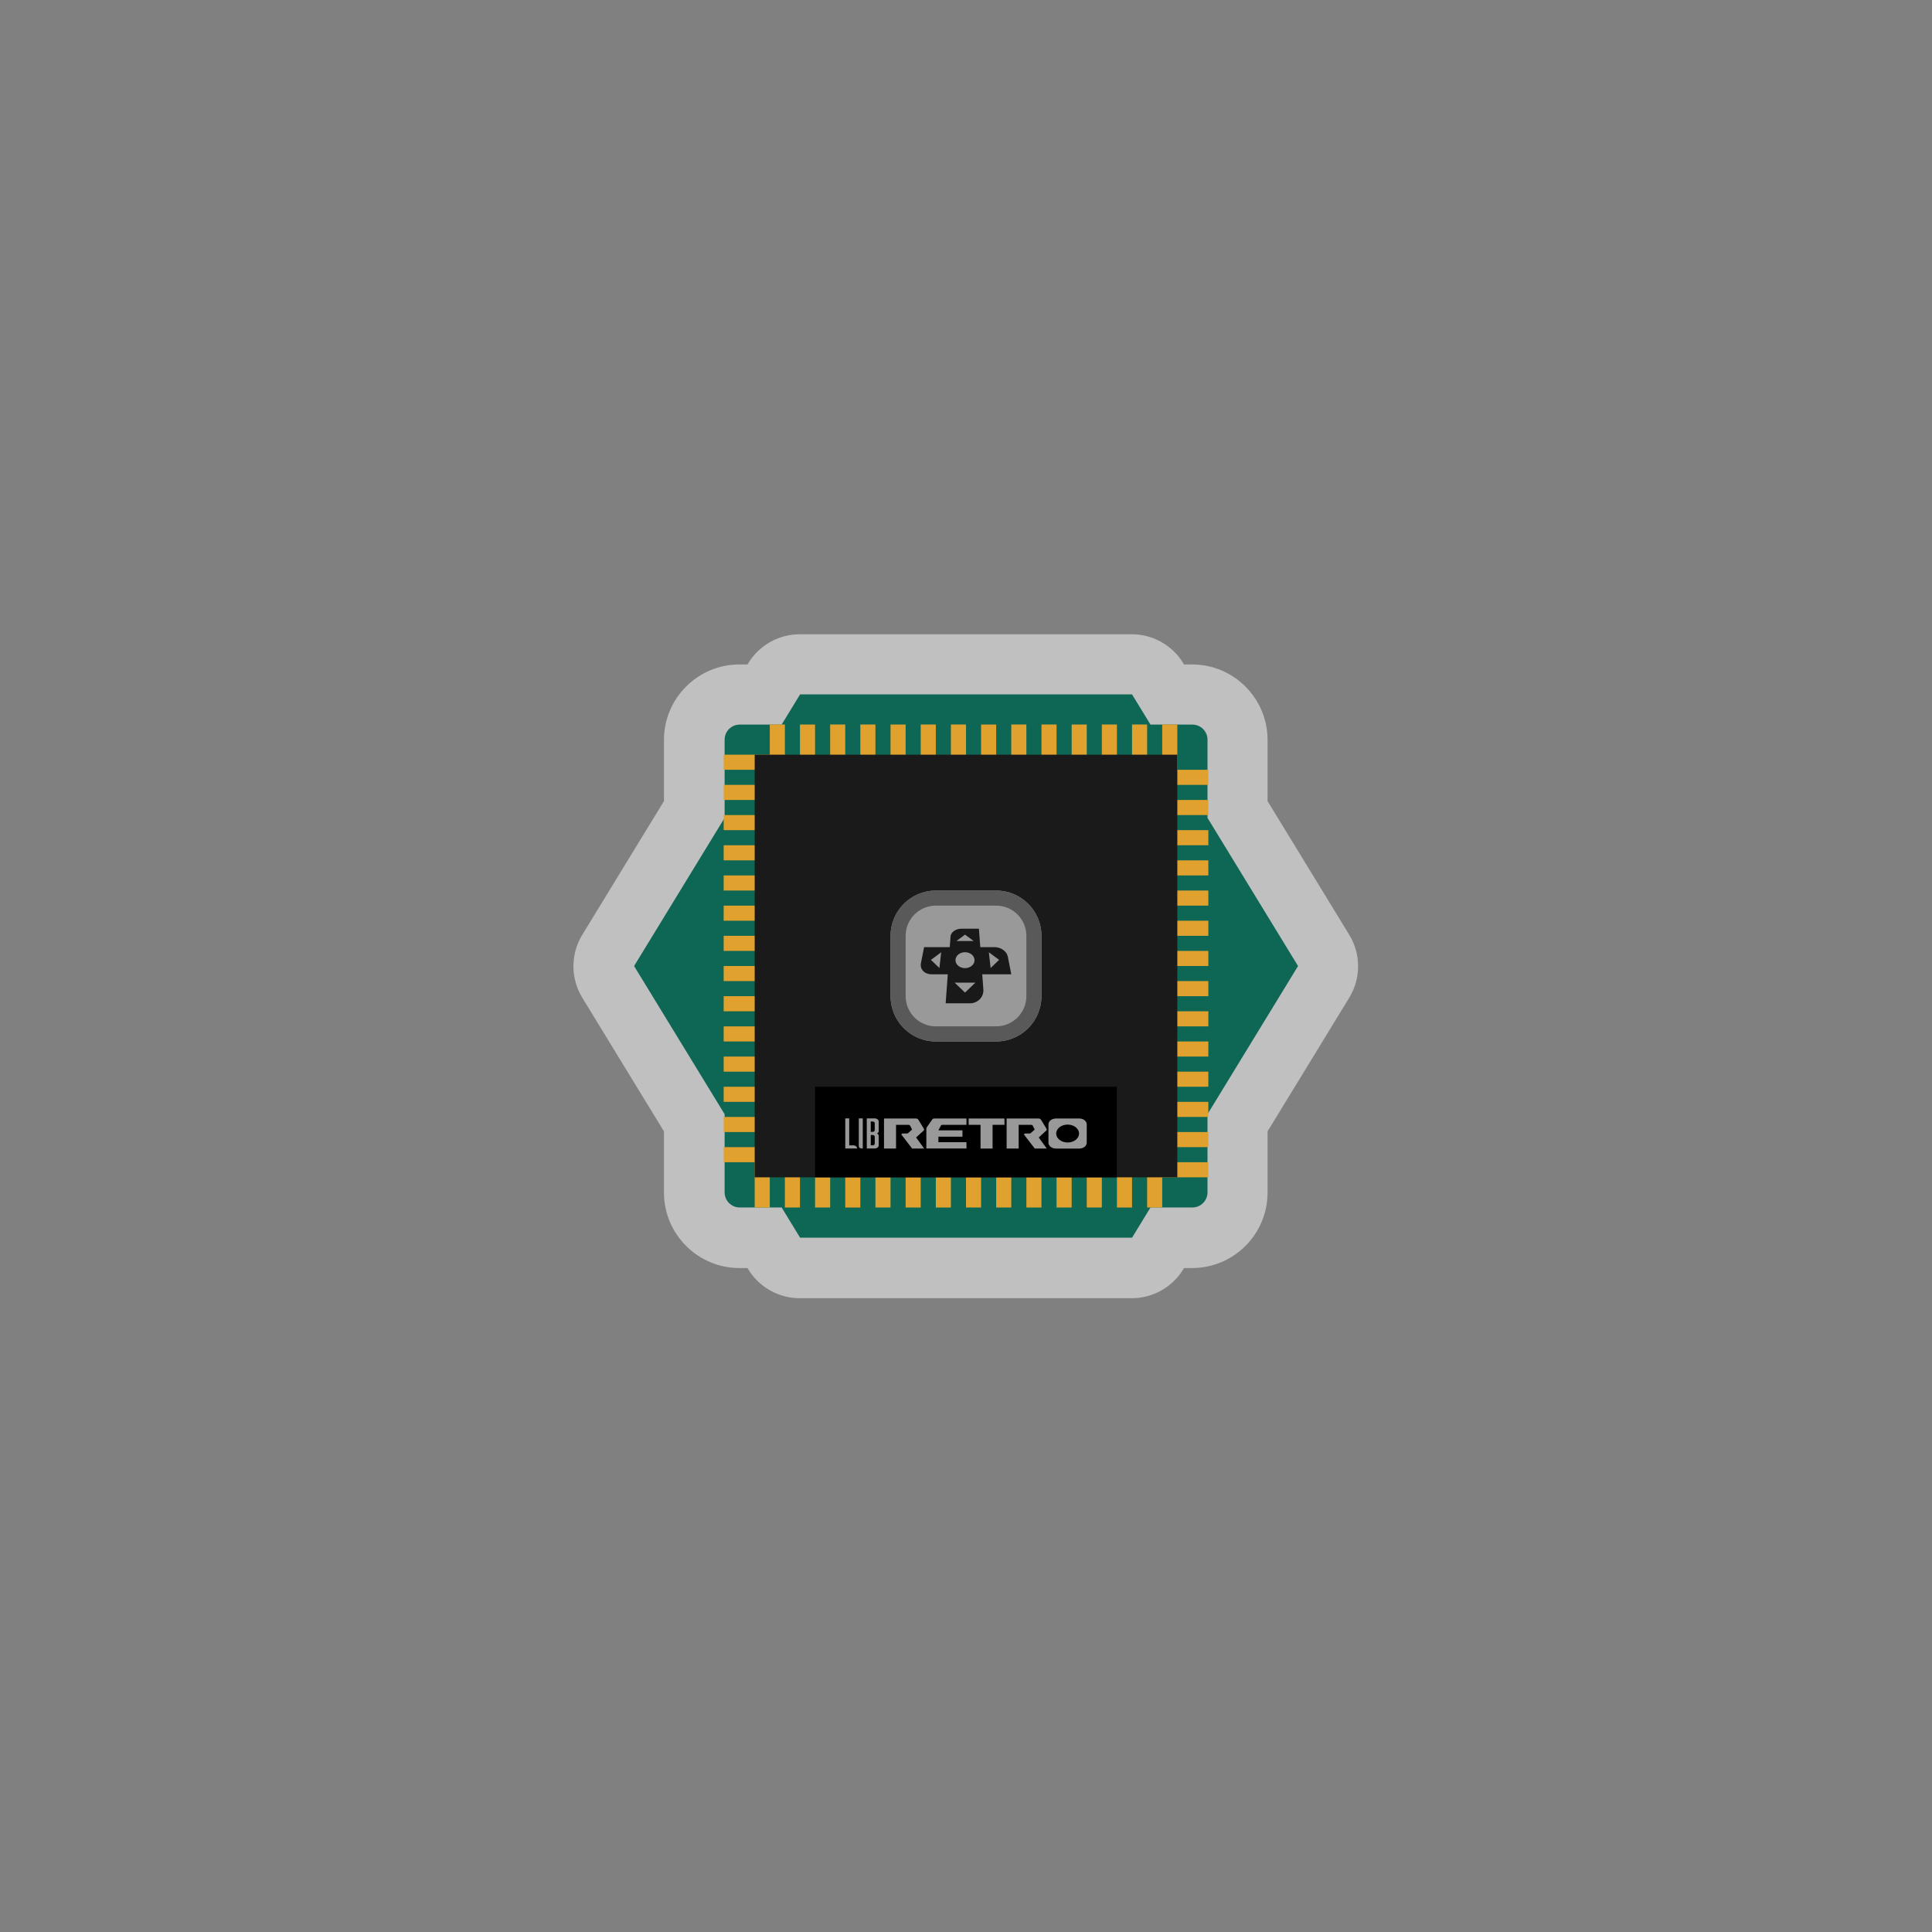 <?xml version="1.0" encoding="UTF-8" standalone="no"?>
<svg
   xmlns:dc="http://purl.org/dc/elements/1.1/"
   xmlns:cc="http://creativecommons.org/ns#"
   xmlns:rdf="http://www.w3.org/1999/02/22-rdf-syntax-ns#"
   xmlns:svg="http://www.w3.org/2000/svg"
   xmlns="http://www.w3.org/2000/svg"
   xmlns:sodipodi="http://sodipodi.sourceforge.net/DTD/sodipodi-0.dtd"
   xmlns:inkscape="http://www.inkscape.org/namespaces/inkscape"
   viewBox="0 0 341.333 341.333"
   height="341.333"
   width="341.333"
   xml:space="preserve"
   id="svg2"
   version="1.1"
   sodipodi:docname="core.svg"
   inkscape:version="0.92.2 (5c3e80d, 2017-08-06)"><rect x="0" y="0" width="341.333" height="341.333" fill="#808080" stroke="none"/><sodipodi:namedview
     pagecolor="#ffffff"
     bordercolor="#666666"
     borderopacity="1"
     objecttolerance="10"
     gridtolerance="10"
     guidetolerance="10"
     inkscape:pageopacity="0"
     inkscape:pageshadow="2"
     inkscape:window-width="1024"
     inkscape:window-height="705"
     id="namedview100"
     showgrid="false"
     inkscape:zoom="0.48889803"
     inkscape:cx="-120.21372"
     inkscape:cy="2.2476067"
     inkscape:window-x="-8"
     inkscape:window-y="-8"
     inkscape:window-maximized="1"
     inkscape:current-layer="svg2" /><defs
     id="defs6"><clipPath
       id="clipPath18"
       clipPathUnits="userSpaceOnUse"><path
         id="path16"
         d="M 0,256 H 256 V 0 H 0 Z" /></clipPath><clipPath
       id="clipPath26"
       clipPathUnits="userSpaceOnUse"><path
         id="path24"
         d="M 76,172 H 180 V 84 H 76 Z" /></clipPath></defs><g
     id="g20"
     transform="matrix(1.333,0,0,-1.333,0,341.333)"><g
       id="g22" /><g
       id="g34"><g
         clip-path="url(#clipPath26)"
         id="g32"
         style="opacity:0.5"><g
           transform="translate(150,172)"
           id="g30"><path
             inkscape:connector-curvature="0"
             d="m 0,0 h -44 c -2.787,0 -5.373,-1.45 -6.826,-3.829 L -50.931,-4 H -52 c -5.514,0 -10,-4.486 -10,-10 v -8.113 l -10.826,-17.716 c -1.565,-2.56 -1.565,-5.781 0,-8.343 L -62,-65.888 V -74 c 0,-5.514 4.486,-10 10,-10 h 1.069 l 0.105,-0.172 C -49.373,-86.55 -46.787,-88 -44,-88 H 0 c 2.787,0 5.373,1.45 6.826,3.828 L 6.931,-84 H 8 c 5.514,0 10,4.486 10,10 v 8.112 l 10.826,17.716 c 1.566,2.562 1.566,5.783 0,8.343 L 18,-22.113 V -14 C 18,-8.486 13.514,-4 8,-4 H 6.931 L 6.826,-3.829 C 5.373,-1.45 2.787,0 0,0"
             style="fill:#ffffff;fill-opacity:1;fill-rule:nonzero;stroke:none"
             id="path28" /></g></g></g></g><g
     id="g36"
     transform="matrix(1.333,0,0,-1.333,213.333,196.849)"><path
       inkscape:connector-curvature="0"
       d="M 0,0 12,19.637 0,39.273 v 10.364 c 0,1.104 -0.896,2 -2,2 h -5.556 l -2.444,4 h -44 l -2.444,-4 H -62 c -1.104,0 -2,-0.896 -2,-2 V 39.273 L -76,19.637 -64,0 v -10.363 c 0,-1.105 0.896,-2 2,-2 h 5.556 l 2.444,-4 h 44 l 2.444,4 H -2 c 1.104,0 2,0.895 2,2 z"
       style="fill:#0e6654;fill-opacity:1;fill-rule:nonzero;stroke:none"
       id="path38" /></g><path
     inkscape:connector-curvature="0"
     d="M 138.667,138.667 H 136 V 128 h 2.667 z"
     style="fill:#e1a12e;fill-opacity:1;fill-rule:nonzero;stroke:none;stroke-width:1.333"
     id="path40" /><path
     inkscape:connector-curvature="0"
     d="m 144,138.667 h -2.667 V 128 H 144 Z"
     style="fill:#e1a12e;fill-opacity:1;fill-rule:nonzero;stroke:none;stroke-width:1.333"
     id="path42" /><path
     inkscape:connector-curvature="0"
     d="m 149.333,138.667 h -2.667 V 128 h 2.667 z"
     style="fill:#e1a12e;fill-opacity:1;fill-rule:nonzero;stroke:none;stroke-width:1.333"
     id="path44" /><path
     inkscape:connector-curvature="0"
     d="M 154.667,138.667 H 152 V 128 h 2.667 z"
     style="fill:#e1a12e;fill-opacity:1;fill-rule:nonzero;stroke:none;stroke-width:1.333"
     id="path46" /><path
     inkscape:connector-curvature="0"
     d="m 160,138.667 h -2.667 V 128 H 160 Z"
     style="fill:#e1a12e;fill-opacity:1;fill-rule:nonzero;stroke:none;stroke-width:1.333"
     id="path48" /><path
     inkscape:connector-curvature="0"
     d="m 165.333,138.667 h -2.667 V 128 h 2.667 z"
     style="fill:#e1a12e;fill-opacity:1;fill-rule:nonzero;stroke:none;stroke-width:1.333"
     id="path50" /><path
     inkscape:connector-curvature="0"
     d="M 170.667,138.667 H 168 V 128 h 2.667 z"
     style="fill:#e1a12e;fill-opacity:1;fill-rule:nonzero;stroke:none;stroke-width:1.333"
     id="path52" /><path
     inkscape:connector-curvature="0"
     d="m 176,138.667 h -2.667 V 128 H 176 Z"
     style="fill:#e1a12e;fill-opacity:1;fill-rule:nonzero;stroke:none;stroke-width:1.333"
     id="path54" /><path
     inkscape:connector-curvature="0"
     d="m 181.333,138.667 h -2.667 V 128 h 2.667 z"
     style="fill:#e1a12e;fill-opacity:1;fill-rule:nonzero;stroke:none;stroke-width:1.333"
     id="path56" /><path
     inkscape:connector-curvature="0"
     d="M 186.667,138.667 H 184 V 128 h 2.667 z"
     style="fill:#e1a12e;fill-opacity:1;fill-rule:nonzero;stroke:none;stroke-width:1.333"
     id="path58" /><path
     inkscape:connector-curvature="0"
     d="m 192,138.667 h -2.667 V 128 H 192 Z"
     style="fill:#e1a12e;fill-opacity:1;fill-rule:nonzero;stroke:none;stroke-width:1.333"
     id="path60" /><path
     inkscape:connector-curvature="0"
     d="m 197.333,138.667 h -2.667 V 128 h 2.667 z"
     style="fill:#e1a12e;fill-opacity:1;fill-rule:nonzero;stroke:none;stroke-width:1.333"
     id="path62" /><path
     inkscape:connector-curvature="0"
     d="M 202.667,138.667 H 200 V 128 h 2.667 z"
     style="fill:#e1a12e;fill-opacity:1;fill-rule:nonzero;stroke:none;stroke-width:1.333"
     id="path64" /><path
     inkscape:connector-curvature="0"
     d="m 208,138.667 h -2.667 V 128 h 2.667 z"
     style="fill:#e1a12e;fill-opacity:1;fill-rule:nonzero;stroke:none;stroke-width:1.333"
     id="path66" /><path
     inkscape:connector-curvature="0"
     d="m 136,213.333 h -2.667 V 202.667 H 136 Z"
     style="fill:#e1a12e;fill-opacity:1;fill-rule:nonzero;stroke:none;stroke-width:1.333"
     id="path68" /><path
     inkscape:connector-curvature="0"
     d="m 141.333,213.333 h -2.667 v -10.667 h 2.667 z"
     style="fill:#e1a12e;fill-opacity:1;fill-rule:nonzero;stroke:none;stroke-width:1.333"
     id="path70" /><path
     inkscape:connector-curvature="0"
     d="M 146.667,213.333 H 144 v -10.667 h 2.667 z"
     style="fill:#e1a12e;fill-opacity:1;fill-rule:nonzero;stroke:none;stroke-width:1.333"
     id="path72" /><path
     inkscape:connector-curvature="0"
     d="m 152,213.333 h -2.667 V 202.667 H 152 Z"
     style="fill:#e1a12e;fill-opacity:1;fill-rule:nonzero;stroke:none;stroke-width:1.333"
     id="path74" /><path
     inkscape:connector-curvature="0"
     d="m 157.333,213.333 h -2.667 v -10.667 h 2.667 z"
     style="fill:#e1a12e;fill-opacity:1;fill-rule:nonzero;stroke:none;stroke-width:1.333"
     id="path76" /><path
     inkscape:connector-curvature="0"
     d="M 162.667,213.333 H 160 v -10.667 h 2.667 z"
     style="fill:#e1a12e;fill-opacity:1;fill-rule:nonzero;stroke:none;stroke-width:1.333"
     id="path78" /><path
     inkscape:connector-curvature="0"
     d="m 168,213.333 h -2.667 V 202.667 H 168 Z"
     style="fill:#e1a12e;fill-opacity:1;fill-rule:nonzero;stroke:none;stroke-width:1.333"
     id="path80" /><path
     inkscape:connector-curvature="0"
     d="m 173.333,213.333 h -2.667 v -10.667 h 2.667 z"
     style="fill:#e1a12e;fill-opacity:1;fill-rule:nonzero;stroke:none;stroke-width:1.333"
     id="path82" /><path
     inkscape:connector-curvature="0"
     d="M 178.667,213.333 H 176 v -10.667 h 2.667 z"
     style="fill:#e1a12e;fill-opacity:1;fill-rule:nonzero;stroke:none;stroke-width:1.333"
     id="path84" /><path
     inkscape:connector-curvature="0"
     d="m 184,213.333 h -2.667 V 202.667 H 184 Z"
     style="fill:#e1a12e;fill-opacity:1;fill-rule:nonzero;stroke:none;stroke-width:1.333"
     id="path86" /><path
     inkscape:connector-curvature="0"
     d="m 189.333,213.333 h -2.667 v -10.667 h 2.667 z"
     style="fill:#e1a12e;fill-opacity:1;fill-rule:nonzero;stroke:none;stroke-width:1.333"
     id="path88" /><path
     inkscape:connector-curvature="0"
     d="M 194.667,213.333 H 192 v -10.667 h 2.667 z"
     style="fill:#e1a12e;fill-opacity:1;fill-rule:nonzero;stroke:none;stroke-width:1.333"
     id="path90" /><path
     inkscape:connector-curvature="0"
     d="m 200,213.333 h -2.667 V 202.667 H 200 Z"
     style="fill:#e1a12e;fill-opacity:1;fill-rule:nonzero;stroke:none;stroke-width:1.333"
     id="path92" /><path
     inkscape:connector-curvature="0"
     d="m 205.333,213.333 h -2.667 v -10.667 h 2.667 z"
     style="fill:#e1a12e;fill-opacity:1;fill-rule:nonzero;stroke:none;stroke-width:1.333"
     id="path94" /><path
     inkscape:connector-curvature="0"
     d="m 202.667,136 h 10.813 v 2.667 h -10.813 z"
     style="fill:#e1a12e;fill-opacity:1;fill-rule:nonzero;stroke:none;stroke-width:1.333"
     id="path96" /><path
     inkscape:connector-curvature="0"
     d="m 202.667,141.333 h 10.813 V 144 h -10.813 z"
     style="fill:#e1a12e;fill-opacity:1;fill-rule:nonzero;stroke:none;stroke-width:1.333"
     id="path98" /><path
     inkscape:connector-curvature="0"
     d="m 202.667,146.667 h 10.813 v 2.667 h -10.813 z"
     style="fill:#e1a12e;fill-opacity:1;fill-rule:nonzero;stroke:none;stroke-width:1.333"
     id="path100" /><path
     inkscape:connector-curvature="0"
     d="m 202.667,152 h 10.813 v 2.667 h -10.813 z"
     style="fill:#e1a12e;fill-opacity:1;fill-rule:nonzero;stroke:none;stroke-width:1.333"
     id="path102" /><path
     inkscape:connector-curvature="0"
     d="m 202.667,157.333 h 10.813 V 160 h -10.813 z"
     style="fill:#e1a12e;fill-opacity:1;fill-rule:nonzero;stroke:none;stroke-width:1.333"
     id="path104" /><path
     inkscape:connector-curvature="0"
     d="m 202.667,162.667 h 10.813 v 2.667 h -10.813 z"
     style="fill:#e1a12e;fill-opacity:1;fill-rule:nonzero;stroke:none;stroke-width:1.333"
     id="path106" /><path
     inkscape:connector-curvature="0"
     d="m 202.667,168 h 10.813 v 2.667 h -10.813 z"
     style="fill:#e1a12e;fill-opacity:1;fill-rule:nonzero;stroke:none;stroke-width:1.333"
     id="path108" /><path
     inkscape:connector-curvature="0"
     d="m 202.667,173.333 h 10.813 V 176 h -10.813 z"
     style="fill:#e1a12e;fill-opacity:1;fill-rule:nonzero;stroke:none;stroke-width:1.333"
     id="path110" /><path
     inkscape:connector-curvature="0"
     d="m 202.667,178.667 h 10.813 v 2.667 h -10.813 z"
     style="fill:#e1a12e;fill-opacity:1;fill-rule:nonzero;stroke:none;stroke-width:1.333"
     id="path112" /><path
     inkscape:connector-curvature="0"
     d="m 202.667,184 h 10.813 v 2.667 h -10.813 z"
     style="fill:#e1a12e;fill-opacity:1;fill-rule:nonzero;stroke:none;stroke-width:1.333"
     id="path114" /><path
     inkscape:connector-curvature="0"
     d="m 202.667,189.333 h 10.813 V 192 h -10.813 z"
     style="fill:#e1a12e;fill-opacity:1;fill-rule:nonzero;stroke:none;stroke-width:1.333"
     id="path116" /><path
     inkscape:connector-curvature="0"
     d="m 202.667,194.667 h 10.813 v 2.667 h -10.813 z"
     style="fill:#e1a12e;fill-opacity:1;fill-rule:nonzero;stroke:none;stroke-width:1.333"
     id="path118" /><path
     inkscape:connector-curvature="0"
     d="m 202.667,200 h 10.813 v 2.667 h -10.813 z"
     style="fill:#e1a12e;fill-opacity:1;fill-rule:nonzero;stroke:none;stroke-width:1.333"
     id="path120" /><path
     inkscape:connector-curvature="0"
     d="m 202.667,205.333 h 10.813 V 208 h -10.813 z"
     style="fill:#e1a12e;fill-opacity:1;fill-rule:nonzero;stroke:none;stroke-width:1.333"
     id="path122" /><path
     inkscape:connector-curvature="0"
     d="m 127.853,133.333 h 10.813 V 136 h -10.813 z"
     style="fill:#e1a12e;fill-opacity:1;fill-rule:nonzero;stroke:none;stroke-width:1.333"
     id="path124" /><path
     inkscape:connector-curvature="0"
     d="m 127.853,138.667 h 10.813 v 2.667 h -10.813 z"
     style="fill:#e1a12e;fill-opacity:1;fill-rule:nonzero;stroke:none;stroke-width:1.333"
     id="path126" /><path
     inkscape:connector-curvature="0"
     d="m 127.853,144 h 10.813 v 2.667 h -10.813 z"
     style="fill:#e1a12e;fill-opacity:1;fill-rule:nonzero;stroke:none;stroke-width:1.333"
     id="path128" /><path
     inkscape:connector-curvature="0"
     d="m 127.853,149.333 h 10.813 V 152 h -10.813 z"
     style="fill:#e1a12e;fill-opacity:1;fill-rule:nonzero;stroke:none;stroke-width:1.333"
     id="path130" /><path
     inkscape:connector-curvature="0"
     d="m 127.853,154.667 h 10.813 v 2.667 h -10.813 z"
     style="fill:#e1a12e;fill-opacity:1;fill-rule:nonzero;stroke:none;stroke-width:1.333"
     id="path132" /><path
     inkscape:connector-curvature="0"
     d="m 127.853,160 h 10.813 v 2.667 h -10.813 z"
     style="fill:#e1a12e;fill-opacity:1;fill-rule:nonzero;stroke:none;stroke-width:1.333"
     id="path134" /><path
     inkscape:connector-curvature="0"
     d="m 127.853,165.333 h 10.813 V 168 h -10.813 z"
     style="fill:#e1a12e;fill-opacity:1;fill-rule:nonzero;stroke:none;stroke-width:1.333"
     id="path136" /><path
     inkscape:connector-curvature="0"
     d="m 127.853,170.667 h 10.813 v 2.667 h -10.813 z"
     style="fill:#e1a12e;fill-opacity:1;fill-rule:nonzero;stroke:none;stroke-width:1.333"
     id="path138" /><path
     inkscape:connector-curvature="0"
     d="m 127.853,176 h 10.813 v 2.667 h -10.813 z"
     style="fill:#e1a12e;fill-opacity:1;fill-rule:nonzero;stroke:none;stroke-width:1.333"
     id="path140" /><path
     inkscape:connector-curvature="0"
     d="m 127.853,181.333 h 10.813 V 184 h -10.813 z"
     style="fill:#e1a12e;fill-opacity:1;fill-rule:nonzero;stroke:none;stroke-width:1.333"
     id="path142" /><path
     inkscape:connector-curvature="0"
     d="m 127.853,186.667 h 10.813 v 2.667 h -10.813 z"
     style="fill:#e1a12e;fill-opacity:1;fill-rule:nonzero;stroke:none;stroke-width:1.333"
     id="path144" /><path
     inkscape:connector-curvature="0"
     d="m 127.853,192 h 10.813 v 2.667 h -10.813 z"
     style="fill:#e1a12e;fill-opacity:1;fill-rule:nonzero;stroke:none;stroke-width:1.333"
     id="path146" /><path
     inkscape:connector-curvature="0"
     d="m 127.853,197.333 h 10.813 V 200 h -10.813 z"
     style="fill:#e1a12e;fill-opacity:1;fill-rule:nonzero;stroke:none;stroke-width:1.333"
     id="path148" /><path
     inkscape:connector-curvature="0"
     d="m 127.853,202.667 h 10.813 v 2.667 h -10.813 z"
     style="fill:#e1a12e;fill-opacity:1;fill-rule:nonzero;stroke:none;stroke-width:1.333"
     id="path150" /><path
     inkscape:connector-curvature="0"
     d="m 208,208 h -74.667 v -74.667 h 74.667 z"
     style="fill:#1a1a1a;fill-opacity:1;fill-rule:nonzero;stroke:none;stroke-width:1.333"
     id="path152" /><g
     id="g154"
     transform="matrix(1.333,0,0,-1.333,176,184)"
     style="fill:#999999"><path
       inkscape:connector-curvature="0"
       d="m 0,0 h -8 c -3.313,0 -6,2.687 -6,6 v 8 c 0,3.313 2.687,6 6,6 h 8 c 3.313,0 6,-2.687 6,-6 V 6 C 6,2.687 3.313,0 0,0"
       style="fill:#999999;fill-opacity:1;fill-rule:nonzero;stroke:none"
       id="path156" /></g><g
     id="g158"
     transform="matrix(1.333,0,0,-1.333,176,157.333)"><path
       inkscape:connector-curvature="0"
       d="m 0,0 h -8 c -3.313,0 -6,-2.687 -6,-6 v -8 c 0,-3.313 2.687,-6 6,-6 h 8 c 3.313,0 6,2.687 6,6 v 8 C 6,-2.687 3.313,0 0,0 m 0,-2 c 2.206,0 4,-1.794 4,-4 v -8 c 0,-2.206 -1.794,-4 -4,-4 h -8 c -2.206,0 -4,1.794 -4,4 v 8 c 0,2.206 1.794,4 4,4 h 8"
       style="fill:#595959;fill-opacity:1;fill-rule:nonzero;stroke:none"
       id="path160" /></g><path
     inkscape:connector-curvature="0"
     d="M 197.32,208 H 144 v -16 h 53.32 z"
     style="fill:#000000;fill-opacity:1;fill-rule:nonzero;stroke:none;stroke-width:1.333"
     id="path162" /><g
     id="g164"
     transform="matrix(1.333,0,0,-1.333,151.729,197.589)"
     style="fill:#999999"><path
       inkscape:connector-curvature="0"
       d="M 0,0 H 0.527 V -3.986 H 0.372 C 0.167,-3.986 0,-3.855 0,-3.694 Z"
       style="fill:#999999;fill-opacity:1;fill-rule:nonzero;stroke:none"
       id="path166" /></g><g
     id="g168"
     transform="matrix(1.333,0,0,-1.333,153.839,202.353)"
     style="fill:#999999"><path
       inkscape:connector-curvature="0"
       d="m 0,0 h 0.248 c 0.154,0 0.279,0.099 0.279,0.219 v 0.936 c 0,0.12 -0.125,0.219 -0.279,0.219 H 0 Z m 0,1.787 h 0.248 c 0.154,0 0.279,0.098 0.279,0.218 V 2.941 C 0.527,3.063 0.402,3.16 0.248,3.16 H 0 Z M -0.527,3.573 H 0.527 C 0.673,3.573 0.798,3.533 0.9,3.453 1.002,3.373 1.053,3.275 1.053,3.16 V 1.898 C 1.053,1.802 1.031,1.731 0.986,1.689 0.94,1.646 0.885,1.61 0.818,1.58 0.885,1.562 0.94,1.526 0.986,1.475 1.031,1.422 1.053,1.335 1.053,1.212 V 0 c 0,-0.115 -0.051,-0.213 -0.153,-0.293 -0.102,-0.08 -0.227,-0.12 -0.373,-0.12 h -1.054 z"
       style="fill:#999999;fill-opacity:1;fill-rule:nonzero;stroke:none"
       id="path170" /></g><g
     id="g172"
     transform="matrix(1.333,0,0,-1.333,156.18,197.611)"
     style="fill:#999999"><path
       inkscape:connector-curvature="0"
       d="M 0,0 H 4.254 C 4.387,0 4.498,-0.069 4.587,-0.209 L 5.285,-1.359 5.318,-1.464 5.285,-1.569 4.254,-2.511 5.318,-3.976 H 3.723 L 2.334,-2.17 c -0.062,0.08 0.012,0.183 0.131,0.183 h 0.526 c 0.089,0 0.155,0.017 0.2,0.051 l 0.532,0.472 -0.266,0.523 c -0.045,0.07 -0.111,0.104 -0.2,0.104 H 1.595 V -3.976 H 0 Z"
       style="fill:#999999;fill-opacity:1;fill-rule:nonzero;stroke:none"
       id="path174" /></g><g
     id="g176"
     transform="matrix(1.333,0,0,-1.333,177.844,197.611)"
     style="fill:#999999"><path
       inkscape:connector-curvature="0"
       d="M 0,0 H 4.255 C 4.388,0 4.498,-0.069 4.587,-0.209 L 5.285,-1.359 5.318,-1.464 5.285,-1.569 4.255,-2.511 5.318,-3.976 H 3.723 L 2.334,-2.17 c -0.062,0.08 0.012,0.183 0.132,0.183 h 0.525 c 0.089,0 0.155,0.017 0.2,0.051 l 0.532,0.472 -0.266,0.523 c -0.044,0.07 -0.111,0.104 -0.199,0.104 H 1.596 V -3.976 H 0 Z"
       style="fill:#999999;fill-opacity:1;fill-rule:nonzero;stroke:none"
       id="path178" /></g><g
     id="g180"
     transform="matrix(1.333,0,0,-1.333,188.621,201.849)"
     style="fill:#999999"><path
       inkscape:connector-curvature="0"
       d="m 0,0 c -0.836,0 -1.514,0.531 -1.514,1.187 0,0.656 0.678,1.187 1.514,1.187 0.835,0 1.513,-0.531 1.513,-1.187 C 1.513,0.531 0.835,0 0,0 M 1.551,3.179 H -1.552 C -2.095,3.179 -2.54,2.83 -2.54,2.403 v -2.432 c 0,-0.427 0.445,-0.776 0.988,-0.776 h 3.103 c 0.543,0 0.983,0.349 0.983,0.776 v 2.432 c 0,0.427 -0.44,0.776 -0.983,0.776"
       style="fill:#999999;fill-opacity:1;fill-rule:nonzero;stroke:none"
       id="path182" /></g><g
     id="g184"
     transform="matrix(1.333,0,0,-1.333,151.44,202.898)"
     style="fill:#999999"><path
       inkscape:connector-curvature="0"
       d="M 0,0 C -0.006,0.112 -0.059,0.208 -0.16,0.289 -0.254,0.37 -0.377,0.41 -0.527,0.409 -0.528,0.409 -0.53,0.41 -0.531,0.41 V 0.409 H -1.053 V 3.982 H -1.58 V -0.004 H 0 L -0.005,0 Z"
       style="fill:#999999;fill-opacity:1;fill-rule:nonzero;stroke:none"
       id="path186" /></g><g
     id="g188"
     transform="matrix(1.333,0,0,-1.333,165.788,200.819)"
     style="fill:#999999"><path
       inkscape:connector-curvature="0"
       d="M 0,0 H 3.191 V 0.837 H 0 l 0.333,0.628 c 0.044,0.07 0.11,0.104 0.199,0.104 h 3.191 v 0.837 h -4.255 c -0.133,0 -0.221,-0.034 -0.265,-0.104 L -1.529,1.256 C -1.573,1.186 -1.595,1.116 -1.595,1.047 v -2.616 h 5.318 v 0.837 H 0 Z"
       style="fill:#999999;fill-opacity:1;fill-rule:nonzero;stroke:none"
       id="path190" /></g><g
     id="g192"
     transform="matrix(1.333,0,0,-1.333,177.517,197.611)"
     style="fill:#999999"><path
       inkscape:connector-curvature="0"
       d="m 0,0 v 0 h -1.616 -1.596 -1.575 v -0.837 h 1.575 v -3.146 h 1.596 v 3.146 h 1.574 V 0 Z"
       style="fill:#999999;fill-opacity:1;fill-rule:nonzero;stroke:none"
       id="path194" /></g><g
     id="g196"
     transform="matrix(1.333,0,0,-1.333,175.016,171.025)"><path
       inkscape:connector-curvature="0"
       d="M 0,0 -0.232,2.086 1.125,1.08 Z m -3.393,-0.014 c -0.723,0 -1.288,0.499 -1.262,1.094 0.025,0.571 0.589,1.018 1.262,1.018 0.672,0 1.237,-0.447 1.261,-1.018 0.026,-0.595 -0.538,-1.094 -1.261,-1.094 m 0,-3.241 -1.374,1.318 h 2.747 z m 0,7.682 1.139,-0.844 H -4.533 Z M -6.786,0 -7.912,1.08 -6.554,2.086 Z m 5.414,2.77 -0.179,2.445 H -3.85 c -0.765,0 -1.419,-0.453 -1.462,-1.036 L -5.415,2.77 h -3.404 l -0.42,-2.142 c -0.154,-0.788 0.484,-1.459 1.432,-1.459 h 2.129 l -0.28,-3.846 h 3.201 c 1.066,0 1.867,0.843 1.795,1.829 l -0.147,2.017 H 2.738 L 2.278,1.518 C 2.14,2.223 1.352,2.77 0.513,2.77 Z"
       style="fill:#191919;fill-opacity:1;fill-rule:nonzero;stroke:none"
       id="path198" /></g></svg>
